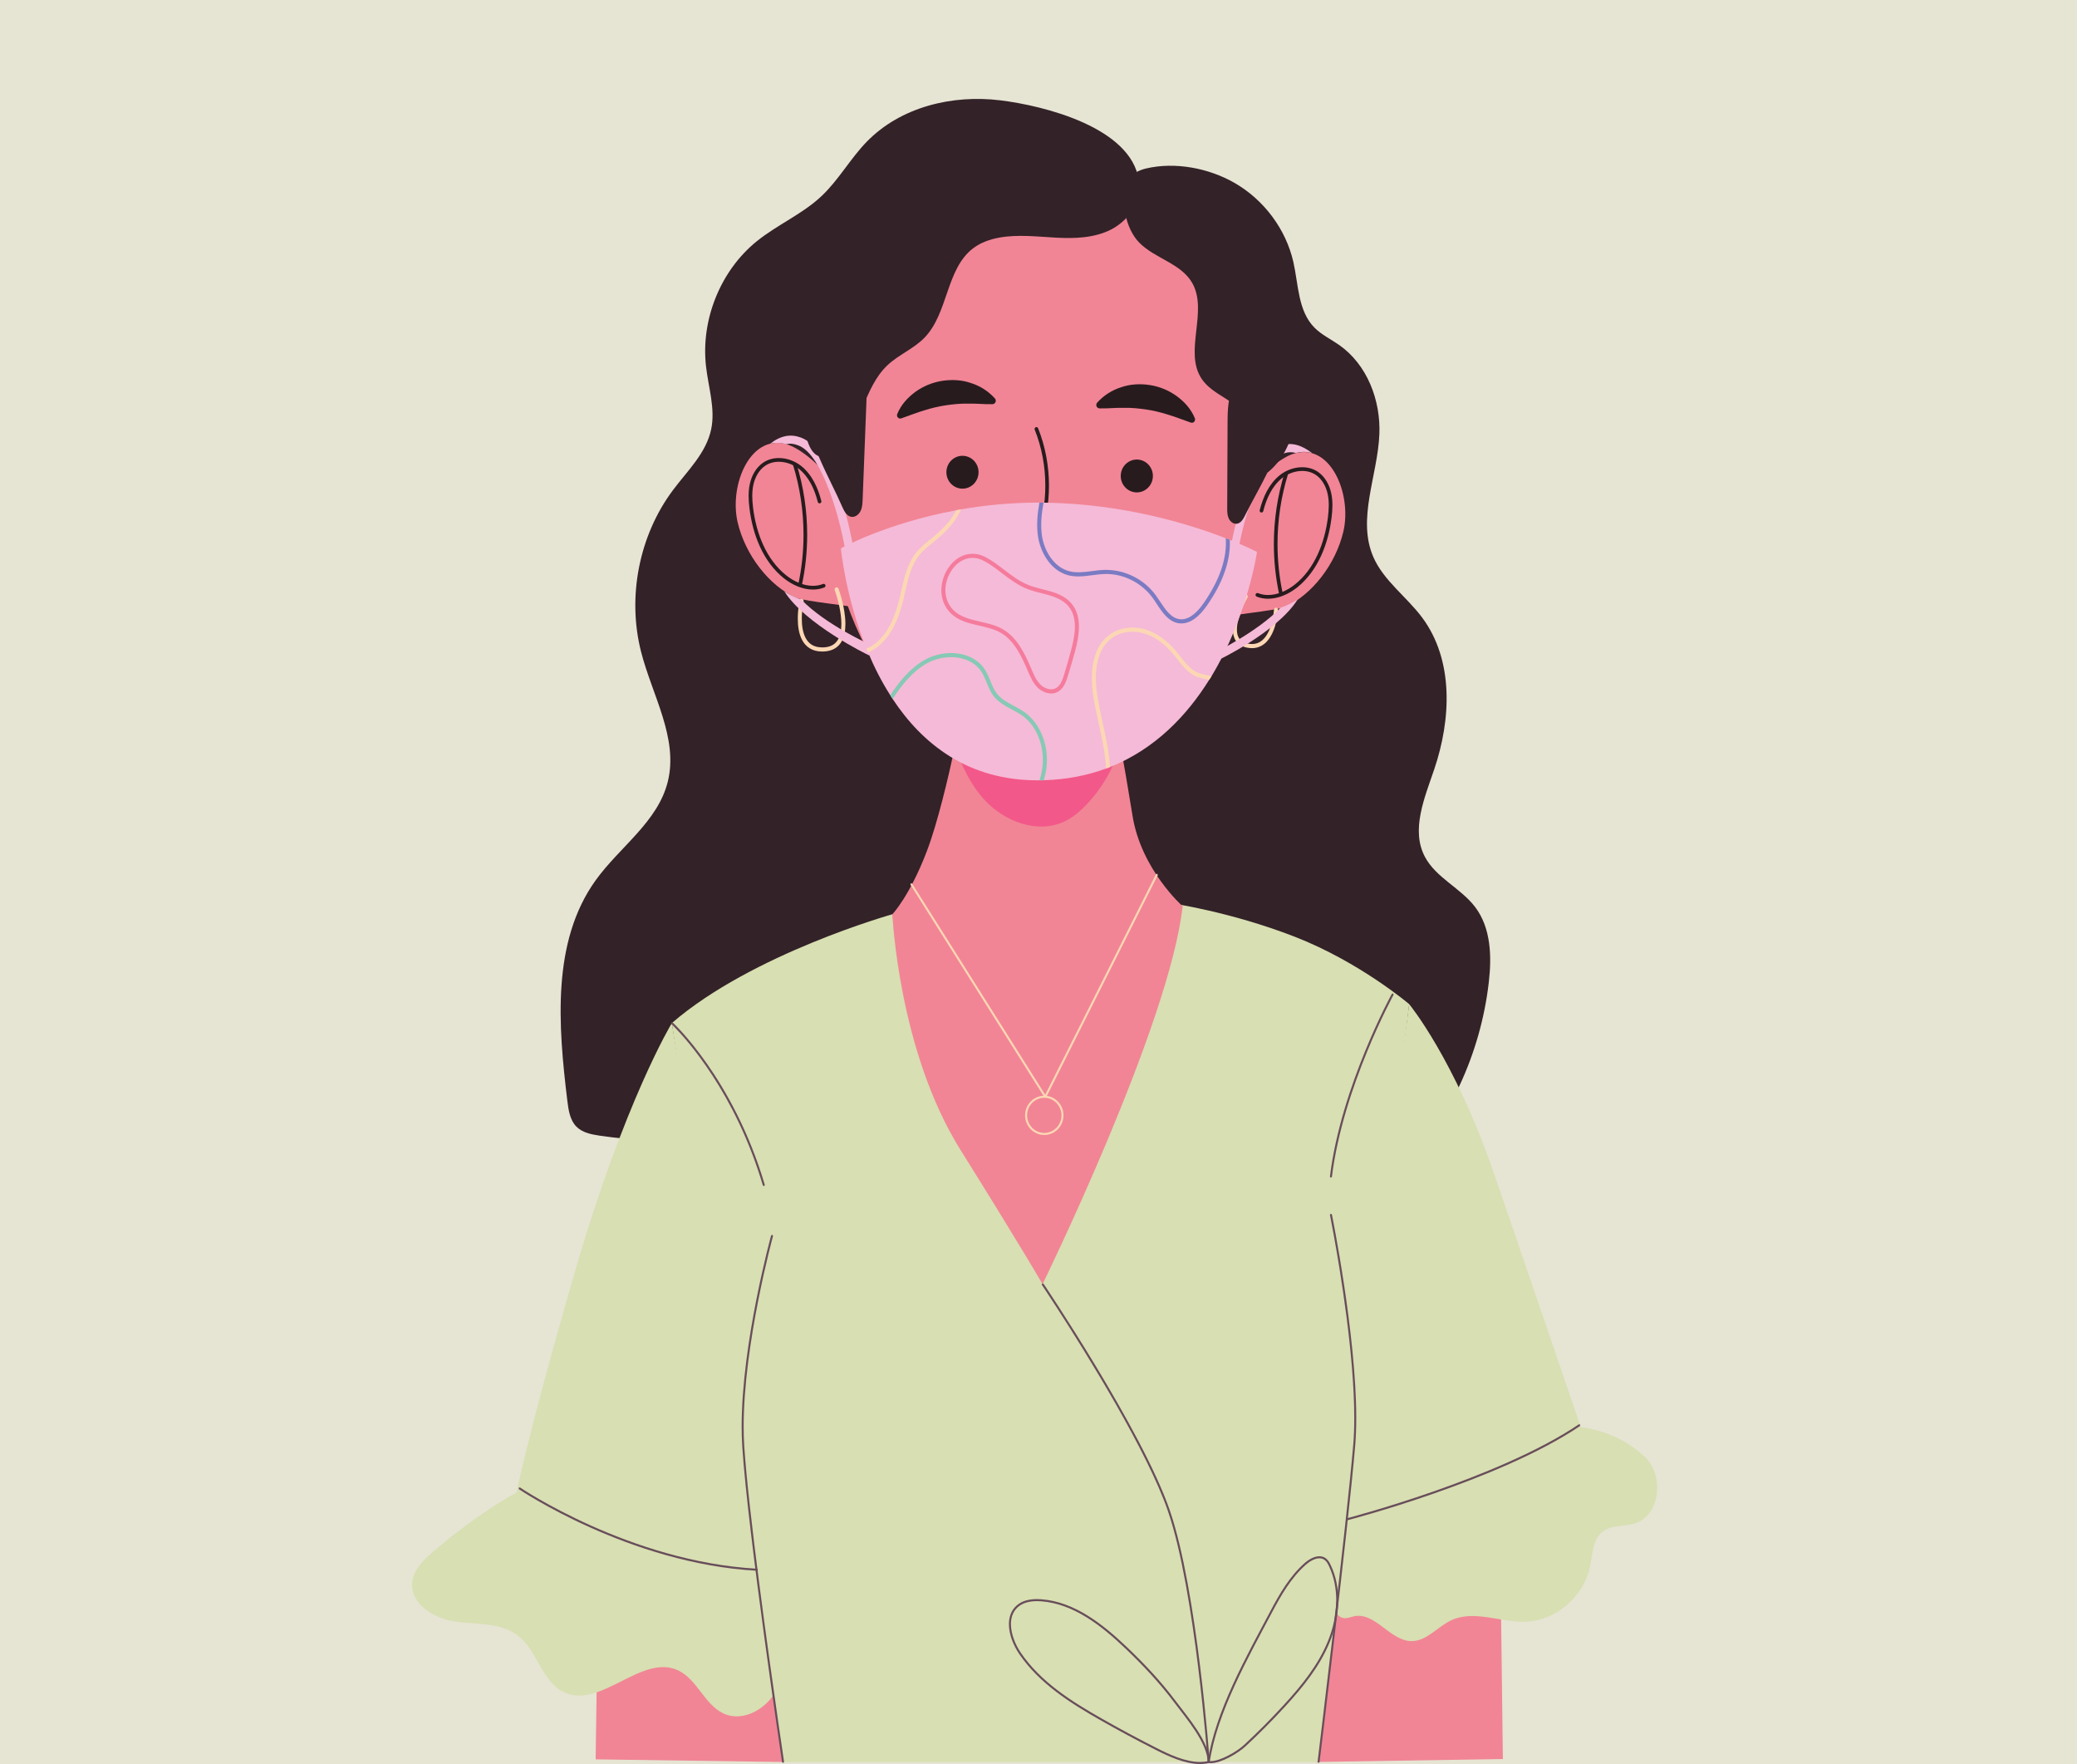 <svg width="126" height="107" viewBox="0 0 126 107" fill="none" xmlns="http://www.w3.org/2000/svg">
<rect width="126" height="107" fill="#E6E4D3"/>
<path d="M60.676 6.085C57.775 5.729 54.635 6.482 52.577 8.601C51.58 9.626 50.872 10.923 49.831 11.901C48.663 12.998 47.148 13.631 45.905 14.637C43.711 16.413 42.506 19.388 42.831 22.228C42.976 23.502 43.404 24.784 43.143 26.037C42.843 27.482 41.703 28.555 40.826 29.728C38.775 32.467 38.039 36.187 38.888 39.525C39.559 42.164 41.167 44.771 40.511 47.414C39.907 49.851 37.593 51.369 36.136 53.394C33.459 57.115 33.861 62.201 34.419 66.783C34.487 67.336 34.574 67.932 34.958 68.328C35.32 68.701 35.862 68.81 36.372 68.885C44.993 70.161 53.805 67.163 62.436 68.375C62.828 68.43 63.267 68.483 63.584 68.242C63.896 68.004 63.977 67.57 64.034 67.177C64.27 65.561 64.506 63.946 64.734 62.329C66.517 49.722 67.871 37.051 68.79 24.347C69.104 20.02 69.74 15.23 69.082 10.914C68.597 7.737 63.38 6.416 60.676 6.085" fill="#332228"/>
<path d="M74.881 11.088C76.68 12.119 78.01 13.905 78.462 15.897C78.774 17.28 78.739 18.869 79.749 19.883C80.175 20.31 80.739 20.575 81.235 20.923C82.943 22.118 83.761 24.279 83.679 26.332C83.577 28.857 82.299 31.481 83.32 33.803C83.952 35.238 85.34 36.202 86.279 37.467C88.198 40.051 88.036 43.631 87.007 46.664C86.418 48.401 85.582 50.339 86.438 51.967C87.108 53.242 88.623 53.871 89.493 55.025C90.455 56.299 90.498 58.019 90.316 59.593C90.067 61.744 89.469 63.855 88.552 65.825C88.348 66.26 88.115 66.707 87.716 66.983C87.22 67.323 86.571 67.337 85.965 67.337C79.811 67.337 73.658 67.337 67.505 67.337C66.835 67.337 66.084 67.304 65.626 66.827C65.369 66.561 65.251 66.197 65.148 65.845C63.822 61.344 63.615 56.609 63.503 51.925C63.194 39.043 63.558 25.983 67.118 13.577C67.511 12.203 67.967 10.588 69.523 10.22C71.29 9.802 73.332 10.201 74.881 11.088" fill="#332228"/>
<path d="M36.26 97.939L36.134 106.718L47.504 106.878L46.317 98.419L36.26 97.939Z" fill="#F18595"/>
<path d="M91.046 96.726L91.171 106.697L79.802 106.878L80.988 97.27L91.046 96.726" fill="#F18595"/>
<path d="M54.136 55.456C54.136 55.456 45.63 57.843 40.757 62.057L47.504 106.878H79.989L85.487 60.908C85.487 60.908 82.488 58.355 78.552 56.822C74.617 55.29 70.993 54.779 70.993 54.779L54.136 55.456" fill="#D8DFB2"/>
<path d="M85.487 60.908C85.487 60.908 88.235 64.228 90.609 71.124C92.983 78.019 95.982 86.83 95.982 86.83L81.238 92.576L85.487 60.908" fill="#D8DFB2"/>
<path d="M99.761 88.35C100.956 89.451 100.745 91.883 99.214 92.391C98.547 92.612 97.746 92.473 97.197 92.92C96.613 93.396 96.61 94.276 96.455 95.023C96.077 96.849 94.386 98.301 92.561 98.367C91.037 98.423 89.433 97.633 88.046 98.279C87.213 98.667 86.555 99.544 85.64 99.546C84.349 99.55 83.436 97.785 82.168 98.034C81.944 98.079 81.722 98.188 81.496 98.148C81.2 98.097 81.006 97.81 80.866 97.538C79.737 95.328 80.162 92.397 81.87 90.617C83.122 89.311 84.879 88.669 86.597 88.164C90.783 86.935 96.112 84.986 99.761 88.35" fill="#D8DFB2"/>
<path d="M40.757 62.057C40.757 62.057 37.884 66.782 34.885 77.125C31.886 87.468 31.262 90.916 31.262 90.916L46.505 96.407L40.757 62.057Z" fill="#D8DFB2"/>
<path d="M26.232 94.161C25.671 94.647 25.09 95.222 25.009 95.969C24.867 97.303 26.367 98.195 27.669 98.367C28.972 98.539 30.422 98.411 31.457 99.237C32.611 100.157 32.892 102.021 34.221 102.648C36.435 103.693 38.927 100.281 41.142 101.323C42.287 101.861 42.737 103.39 43.881 103.93C45.147 104.528 46.702 103.554 47.242 102.24C47.782 100.927 47.577 99.428 47.292 98.033C47.096 97.074 46.856 96.096 46.297 95.3C45.594 94.295 44.47 93.698 43.367 93.194C40.398 91.835 37.262 90.885 34.053 90.344C32.327 90.052 31.754 90.219 30.241 91.179C28.835 92.07 27.494 93.068 26.232 94.161" fill="#D8DFB2"/>
<path d="M63.196 77.926C63.197 77.928 63.571 78.482 64.159 79.391C65.923 82.119 69.608 88.034 70.852 91.66C71.682 94.077 72.286 97.885 72.681 101.086C72.879 102.686 73.025 104.136 73.122 105.185C73.218 106.234 73.264 106.881 73.264 106.882L73.33 106.94L73.387 106.873C73.385 106.87 72.638 96.488 70.968 91.62C69.295 86.75 63.298 77.858 63.297 77.856L63.212 77.84L63.196 77.926" fill="#684D5A"/>
<path d="M46.779 74.938C46.778 74.94 44.992 81.437 44.991 86.535C44.991 86.943 45.003 87.341 45.028 87.728C45.361 92.928 47.444 106.886 47.444 106.887L47.513 106.94L47.565 106.868C47.564 106.866 47.434 105.996 47.234 104.606C46.633 100.437 45.399 91.609 45.15 87.72C45.125 87.337 45.114 86.94 45.114 86.535C45.113 84 45.559 81.108 46.005 78.85C46.228 77.722 46.451 76.751 46.618 76.064C46.785 75.376 46.897 74.972 46.897 74.971L46.855 74.894L46.779 74.938" fill="#684D5A"/>
<path d="M80.679 73.69C80.679 73.692 80.771 74.144 80.909 74.905C81.325 77.186 82.155 82.227 82.155 86.013C82.155 86.587 82.136 87.132 82.094 87.633C81.885 90.1 81.344 94.91 80.855 99.103C80.611 101.198 80.379 103.14 80.208 104.559C80.038 105.976 79.929 106.868 79.929 106.87L79.982 106.94L80.05 106.886C80.05 106.885 81.799 92.585 82.216 87.644C82.258 87.138 82.277 86.59 82.277 86.013C82.277 80.943 80.799 73.667 80.799 73.665L80.727 73.616L80.679 73.69" fill="#684D5A"/>
<path d="M40.717 62.104C40.717 62.104 40.772 62.155 40.876 62.259C41.598 62.986 44.607 66.26 46.28 71.908L46.356 71.95L46.397 71.872C44.476 65.386 40.803 62.016 40.798 62.011L40.712 62.016L40.717 62.104Z" fill="#684D5A"/>
<path d="M84.433 60.281C84.432 60.285 81.347 65.906 80.678 71.371L80.731 71.441L80.8 71.387C81.132 68.671 82.067 65.909 82.919 63.827C83.345 62.785 83.751 61.914 84.05 61.303C84.349 60.693 84.54 60.344 84.54 60.343L84.517 60.258L84.433 60.281Z" fill="#684D5A"/>
<path d="M81.753 92.211C81.756 92.21 90.918 89.829 95.849 86.499L95.866 86.412L95.781 86.395C93.333 88.049 89.816 89.475 86.914 90.485C85.462 90.99 84.165 91.391 83.23 91.666C82.294 91.942 81.725 92.09 81.723 92.09L81.679 92.166L81.753 92.211Z" fill="#684D5A"/>
<path d="M31.478 90.33C31.482 90.332 38.151 94.85 45.918 95.278L45.982 95.218L45.925 95.153C42.062 94.941 38.466 93.709 35.836 92.53C34.521 91.94 33.448 91.364 32.704 90.935C32.332 90.721 32.042 90.543 31.845 90.419C31.648 90.296 31.546 90.226 31.546 90.225L31.461 90.243L31.478 90.33Z" fill="#684D5A"/>
<path d="M68.314 99.947L68.356 99.902C66.894 98.511 65.19 97.161 63.178 97.007C63.089 96.999 62.998 96.996 62.907 96.996C62.464 96.996 62.006 97.087 61.666 97.391C61.337 97.685 61.205 98.09 61.205 98.515C61.206 99.134 61.477 99.806 61.828 100.323C63.055 102.124 64.943 103.312 66.808 104.369C67.898 104.988 69.003 105.58 70.121 106.147C70.879 106.53 71.865 106.999 72.793 107C72.978 107 73.161 106.981 73.339 106.939L73.387 106.877C73.365 105.637 72.025 104.122 71.332 103.19C70.443 102.001 69.424 100.919 68.356 99.902L68.314 99.947L68.272 99.993C69.338 101.007 70.351 102.085 71.236 103.266C71.936 104.198 73.255 105.723 73.264 106.879L73.326 106.878L73.311 106.817C73.144 106.856 72.97 106.875 72.793 106.875C71.905 106.876 70.93 106.418 70.175 106.035C69.059 105.469 67.956 104.878 66.867 104.26C65.005 103.205 63.135 102.025 61.928 100.251C61.588 99.752 61.327 99.096 61.328 98.515C61.328 98.114 61.449 97.752 61.747 97.485C62.053 97.21 62.479 97.121 62.907 97.121C62.995 97.121 63.083 97.124 63.169 97.131C65.131 97.28 66.816 98.606 68.272 99.993L68.314 99.947" fill="#684D5A"/>
<path d="M77.112 97.775L77.165 97.804C77.726 96.745 78.336 95.69 79.219 94.911C79.452 94.704 79.769 94.52 80.041 94.522C80.155 94.522 80.261 94.552 80.358 94.624C80.473 94.709 80.552 94.847 80.62 94.993C80.926 95.64 81.062 96.35 81.062 97.07C81.063 97.913 80.876 98.769 80.556 99.551C79.965 101.001 78.96 102.238 77.903 103.393C77.129 104.24 76.32 105.054 75.479 105.834C75.031 106.254 74.017 106.829 73.451 106.825L73.335 106.816L73.326 106.878L73.386 106.887C73.831 103.868 75.749 100.482 77.165 97.804L77.112 97.775L77.058 97.745C75.643 100.422 73.717 103.813 73.265 106.868L73.315 106.94C73.359 106.947 73.404 106.95 73.451 106.95C74.084 106.946 75.085 106.364 75.561 105.927C76.404 105.145 77.215 104.328 77.993 103.478C79.052 102.32 80.068 101.072 80.669 99.599C80.994 98.804 81.185 97.932 81.185 97.07C81.185 96.334 81.046 95.605 80.73 94.939C80.66 94.789 80.574 94.63 80.43 94.522C80.311 94.434 80.177 94.397 80.041 94.397C79.717 94.398 79.386 94.599 79.139 94.816C78.236 95.614 77.62 96.683 77.058 97.745L77.112 97.775" fill="#684D5A"/>
<path d="M71.743 54.97C71.743 54.97 70.266 62.514 62.461 62.514C54.656 62.514 54.136 55.456 54.136 55.456C54.136 55.456 55.176 54.37 56.217 51.655C56.878 49.934 57.539 47.117 57.929 45.292C58.158 44.239 58.299 43.512 58.299 43.512H67.664C67.664 43.512 67.789 44.169 67.977 45.222C68.174 46.313 68.439 47.828 68.705 49.483C69.225 52.741 71.743 54.97 71.743 54.97" fill="#F18595"/>
<path d="M67.977 45.222C67.576 46.557 66.874 47.79 65.931 48.783C65.551 49.185 65.13 49.549 64.646 49.793C63.007 50.619 60.952 49.869 59.703 48.495C58.876 47.584 58.34 46.454 57.929 45.292C57.893 45.183 57.856 45.08 57.82 44.972C57.622 44.374 57.273 43.805 57.768 43.506C58.064 43.327 59.011 43.473 59.573 43.511C59.688 43.522 59.786 43.528 59.86 43.522C59.89 43.522 59.927 43.517 59.984 43.511H67.664C67.664 43.511 67.789 44.169 67.977 45.222" fill="#F25889"/>
<path d="M54.136 55.456C54.136 55.456 54.501 63.717 58.249 69.719C61.997 75.721 63.247 77.891 63.247 77.891C63.247 77.891 70.952 62.16 71.743 54.97L54.136 55.456Z" fill="#F18595"/>
<path d="M55.23 53.663L63.362 66.561L63.416 66.589L63.468 66.555L70.236 53.084L70.209 52.999L70.127 53.027L63.407 66.402L55.333 53.596L55.249 53.577L55.23 53.663" fill="#FCD7B4"/>
<path d="M64.455 67.655H64.394C64.392 68.243 63.927 68.719 63.351 68.72C62.775 68.719 62.309 68.243 62.309 67.655C62.309 67.066 62.775 66.591 63.351 66.59C63.927 66.591 64.392 67.066 64.394 67.655H64.455H64.516C64.516 66.997 63.994 66.464 63.351 66.464C62.708 66.464 62.186 66.997 62.186 67.655C62.186 68.312 62.708 68.845 63.351 68.845C63.994 68.845 64.516 68.312 64.516 67.655H64.455Z" fill="#FCD7B4"/>
<path d="M76.044 34.671C76.007 34.842 75.961 35.022 75.914 35.193C74.789 39.441 72.028 43.527 68.225 45.627C64.18 47.859 59.29 46.919 55.925 43.812C53.191 41.284 51.388 37.597 50.578 33.768C50.151 31.82 49.993 29.824 50.095 27.933C50.44 21.51 53.721 14.412 59.867 12.084C61.392 11.504 63.093 11.201 64.785 11.238C66.793 11.286 68.783 11.818 70.419 12.959C72.744 14.574 74.398 17.035 75.356 19.724C77.002 24.342 77.169 29.901 76.044 34.671" fill="#F18595"/>
<path d="M75.721 30.171C75.962 29.122 77.581 27.845 78.363 27.558C80.672 26.711 82.035 29.934 81.495 32.241C81.032 34.222 79.585 36.087 77.963 36.812C77.445 37.044 74.068 37.358 74.044 37.469L75.721 30.171" fill="#F18595"/>
<path d="M76.634 31.004C76.829 30.234 77.175 29.482 77.769 29.007C78.114 28.73 78.565 28.566 78.998 28.566C79.303 28.566 79.598 28.647 79.846 28.822C80.208 29.076 80.442 29.507 80.541 29.959C80.59 30.182 80.609 30.412 80.609 30.645C80.609 30.885 80.588 31.128 80.559 31.37C80.366 32.927 79.753 34.494 78.562 35.447C78.093 35.825 77.497 36.092 76.928 36.092C76.719 36.092 76.514 36.056 76.317 35.978C76.26 35.956 76.195 35.984 76.174 36.043C76.151 36.102 76.18 36.167 76.237 36.19C76.461 36.279 76.695 36.318 76.928 36.318C77.565 36.317 78.199 36.026 78.699 35.626C79.954 34.617 80.58 32.993 80.779 31.399C80.809 31.151 80.831 30.898 80.831 30.645C80.831 30.399 80.81 30.153 80.757 29.91C80.648 29.415 80.393 28.933 79.973 28.635C79.682 28.431 79.341 28.34 78.998 28.34C78.511 28.34 78.017 28.52 77.632 28.828C76.982 29.351 76.622 30.151 76.42 30.947C76.405 31.008 76.44 31.07 76.5 31.085C76.559 31.101 76.619 31.064 76.634 31.004" fill="#281B1E"/>
<path d="M77.922 28.701C77.494 30.088 77.278 31.543 77.278 32.998C77.278 34.026 77.386 35.053 77.603 36.058C77.616 36.119 77.675 36.158 77.735 36.144C77.794 36.131 77.832 36.07 77.819 36.009C77.606 35.021 77.5 34.009 77.5 32.998C77.5 31.566 77.713 30.134 78.133 28.77C78.152 28.71 78.119 28.646 78.061 28.627C78.003 28.609 77.94 28.642 77.922 28.701Z" fill="#281B1E"/>
<path d="M75.469 36.114C75.467 36.124 74.796 37.252 74.791 38.187C74.791 38.434 74.84 38.674 74.975 38.873C75.11 39.072 75.33 39.218 75.633 39.28C75.744 39.303 75.849 39.315 75.95 39.315C76.32 39.316 76.616 39.159 76.833 38.933C77.478 38.255 77.524 37.004 77.529 36.993C77.533 36.924 77.481 36.865 77.413 36.862C77.346 36.858 77.288 36.911 77.285 36.98C77.285 36.981 77.284 37.011 77.278 37.069C77.259 37.273 77.192 37.79 76.991 38.242C76.89 38.468 76.758 38.677 76.588 38.825C76.418 38.972 76.215 39.063 75.95 39.065C75.867 39.065 75.778 39.055 75.683 39.035C75.425 38.98 75.273 38.872 75.176 38.73C75.079 38.588 75.036 38.402 75.036 38.187C75.035 37.78 75.194 37.288 75.356 36.903C75.437 36.711 75.519 36.545 75.58 36.427C75.64 36.309 75.68 36.242 75.68 36.242C75.714 36.183 75.695 36.106 75.637 36.071C75.579 36.036 75.504 36.055 75.469 36.114" fill="#FCD7B4"/>
<path d="M50.524 29.614C50.283 28.566 48.663 27.288 47.882 27.001C45.573 26.155 44.21 29.377 44.749 31.684C45.213 33.665 46.66 35.53 48.282 36.256C48.8 36.487 52.176 36.801 52.202 36.913L50.524 29.614" fill="#F18595"/>
<path d="M49.825 30.39C49.623 29.594 49.264 28.794 48.613 28.272C48.228 27.964 47.734 27.784 47.248 27.783C46.905 27.783 46.563 27.874 46.273 28.079C45.852 28.376 45.596 28.858 45.488 29.353C45.435 29.596 45.414 29.842 45.414 30.088C45.414 30.341 45.436 30.594 45.467 30.842C45.665 32.437 46.29 34.061 47.545 35.069C48.046 35.47 48.681 35.761 49.317 35.762C49.55 35.762 49.784 35.722 50.008 35.633C50.065 35.611 50.094 35.544 50.072 35.486C50.049 35.428 49.985 35.399 49.928 35.422C49.731 35.5 49.526 35.535 49.317 35.535C48.748 35.536 48.152 35.268 47.683 34.89C46.492 33.937 45.879 32.37 45.687 30.814C45.657 30.571 45.636 30.328 45.636 30.088C45.636 29.855 45.655 29.626 45.704 29.403C45.803 28.95 46.037 28.52 46.399 28.265C46.647 28.09 46.942 28.01 47.248 28.01C47.68 28.009 48.131 28.173 48.476 28.45C49.07 28.925 49.416 29.677 49.611 30.447C49.626 30.508 49.687 30.544 49.746 30.529C49.805 30.513 49.84 30.451 49.825 30.39" fill="#281B1E"/>
<path d="M48.112 28.213C48.533 29.578 48.745 31.01 48.745 32.442C48.745 33.453 48.639 34.465 48.426 35.453C48.413 35.514 48.451 35.574 48.511 35.588C48.571 35.601 48.63 35.562 48.643 35.501C48.859 34.497 48.967 33.469 48.967 32.442C48.967 30.987 48.751 29.532 48.323 28.145C48.305 28.085 48.242 28.052 48.184 28.071C48.126 28.09 48.093 28.153 48.112 28.213" fill="#281B1E"/>
<path d="M50.639 35.797C50.639 35.797 50.663 35.863 50.7 35.979C50.815 36.329 51.042 37.127 51.042 37.845C51.042 38.221 50.979 38.571 50.821 38.822C50.662 39.071 50.419 39.238 49.995 39.267L49.88 39.27C49.352 39.266 49.067 39.044 48.882 38.714C48.699 38.384 48.64 37.934 48.641 37.525C48.641 37.244 48.668 36.981 48.695 36.79C48.708 36.695 48.721 36.617 48.732 36.564C48.742 36.511 48.748 36.483 48.748 36.483C48.763 36.415 48.722 36.348 48.656 36.333C48.59 36.317 48.525 36.359 48.51 36.427C48.509 36.432 48.397 36.929 48.397 37.525C48.397 37.958 48.453 38.443 48.669 38.837C48.882 39.232 49.278 39.525 49.88 39.52L50.011 39.516C50.494 39.489 50.832 39.272 51.027 38.957C51.222 38.643 51.286 38.248 51.286 37.845C51.285 36.821 50.869 35.715 50.867 35.708C50.843 35.644 50.772 35.611 50.709 35.636C50.646 35.661 50.614 35.733 50.639 35.797" fill="#FCD7B4"/>
<path d="M59.362 28.701C59.331 29.251 58.87 29.671 58.332 29.639C57.794 29.607 57.383 29.136 57.414 28.586C57.446 28.037 57.906 27.617 58.444 27.649C58.982 27.681 59.393 28.151 59.362 28.701Z" fill="#281B1E"/>
<path d="M69.938 28.928C69.906 29.477 69.446 29.898 68.908 29.866C68.37 29.834 67.959 29.363 67.991 28.813C68.021 28.264 68.483 27.844 69.021 27.876C69.558 27.907 69.969 28.378 69.938 28.928Z" fill="#281B1E"/>
<path d="M62.771 26.062C63.199 27.136 63.413 28.297 63.413 29.457C63.413 30.522 63.232 31.588 62.869 32.587C62.675 33.126 62.413 33.696 62.411 34.299C62.411 34.411 62.421 34.524 62.442 34.637C62.583 35.389 63.171 35.919 63.7 36.384C63.747 36.425 63.817 36.419 63.856 36.372C63.896 36.324 63.891 36.253 63.844 36.212C63.313 35.751 62.776 35.244 62.66 34.595C62.642 34.496 62.633 34.398 62.633 34.299C62.632 33.765 62.876 33.215 63.077 32.666C63.45 31.641 63.635 30.549 63.635 29.457C63.635 28.268 63.415 27.079 62.976 25.976C62.954 25.919 62.889 25.891 62.832 25.914C62.775 25.938 62.748 26.004 62.771 26.062" fill="#281B1E"/>
<path d="M54.43 25.113C54.664 24.546 55.062 24.114 55.535 23.766C56.009 23.424 56.572 23.191 57.161 23.101C57.747 23.011 58.361 23.042 58.913 23.238C59.471 23.414 59.967 23.738 60.353 24.165C60.431 24.25 60.425 24.383 60.342 24.462C60.304 24.498 60.255 24.517 60.206 24.517L60.188 24.517C59.634 24.526 59.164 24.465 58.702 24.485C58.246 24.472 57.815 24.523 57.387 24.583C56.959 24.645 56.533 24.747 56.092 24.885C55.65 25.014 55.197 25.194 54.701 25.368L54.673 25.378C54.571 25.413 54.46 25.358 54.426 25.255C54.409 25.207 54.413 25.156 54.43 25.113" fill="#281B1E"/>
<path d="M72.213 25.623C71.718 25.45 71.264 25.27 70.822 25.14C70.382 25.002 69.955 24.901 69.527 24.838C69.1 24.779 68.668 24.727 68.212 24.74C67.75 24.721 67.28 24.782 66.726 24.773L66.708 24.772C66.595 24.771 66.505 24.676 66.506 24.56C66.507 24.506 66.528 24.457 66.561 24.421C66.948 23.993 67.444 23.669 68.001 23.494C68.554 23.297 69.167 23.266 69.754 23.356C70.343 23.446 70.905 23.68 71.379 24.022C71.852 24.369 72.25 24.801 72.484 25.368C72.525 25.47 72.479 25.586 72.38 25.629C72.334 25.648 72.285 25.649 72.242 25.633L72.213 25.623" fill="#281B1E"/>
<path d="M76.254 33.477C76.254 33.477 75.701 37.364 73.494 41.02C73.445 41.09 73.401 41.164 73.352 41.24C72.011 43.39 70.078 45.436 67.338 46.526C67.259 46.556 67.181 46.586 67.103 46.616C65.982 47.031 64.725 47.286 63.32 47.327C63.276 47.332 63.227 47.332 63.178 47.332H63.066C58.74 47.376 55.946 45.116 54.15 42.395C54.1 42.321 54.052 42.245 54.007 42.17C53.469 41.325 53.024 40.444 52.662 39.574C52.627 39.499 52.598 39.419 52.564 39.344C51.277 36.174 51.013 33.262 51.013 33.262C51.013 33.262 53.738 31.742 58.001 30.952C58.099 30.932 58.197 30.912 58.299 30.897C59.733 30.647 61.333 30.482 63.056 30.487C63.139 30.487 63.222 30.487 63.305 30.492C63.379 30.487 63.452 30.492 63.525 30.492C68.233 30.582 72.163 31.797 74.36 32.648C74.443 32.683 74.526 32.712 74.604 32.742C75.662 33.168 76.254 33.477 76.254 33.477" fill="#F5BAD7"/>
<path d="M79.609 27.49C79.286 27.385 78.935 27.387 78.617 27.476C78.368 27.406 78.123 27.416 77.888 27.501C76.342 28.061 75.388 31.832 75.147 33.243L74.668 33.158C74.702 32.938 75.593 27.801 77.727 27.026C78.338 26.806 78.958 26.989 79.609 27.49" fill="#F5BAD7"/>
<path d="M78.72 36.364C77.457 38.354 73.92 40.039 73.763 40.11L73.558 39.655C73.591 39.639 76.215 38.389 77.697 36.854C78.113 36.724 78.495 36.503 78.72 36.364" fill="#F5BAD7"/>
<path d="M46.723 26.91C47.056 26.835 47.394 26.857 47.713 26.947C47.962 26.877 48.181 26.926 48.416 27.012C49.962 27.572 51.002 31.777 51.242 33.188L51.721 32.986C51.687 32.766 50.711 27.312 48.577 26.537C47.965 26.316 47.374 26.41 46.723 26.91" fill="#F5BAD7"/>
<path d="M47.584 35.874C48.846 37.865 52.585 39.694 52.742 39.764L52.794 39.104C52.759 39.089 50.089 37.899 48.606 36.364C48.191 36.234 47.809 36.014 47.584 35.874" fill="#F5BAD7"/>
<path d="M73.494 41.02C73.445 41.09 73.401 41.164 73.352 41.24C73.269 41.215 73.181 41.2 73.087 41.18C72.936 41.144 72.784 41.115 72.632 41.06C72.104 40.86 71.747 40.405 71.404 39.964C71.316 39.854 71.233 39.744 71.145 39.644C70.636 39.039 70.044 38.619 69.432 38.429C68.727 38.214 67.984 38.314 67.455 38.704C66.305 39.534 66.417 41.33 66.589 42.33C66.672 42.83 66.785 43.335 66.892 43.83C67.083 44.71 67.279 45.616 67.338 46.526C67.259 46.556 67.181 46.586 67.103 46.616C67.049 45.701 66.853 44.775 66.653 43.886C66.545 43.39 66.433 42.876 66.344 42.37C66.168 41.315 66.055 39.409 67.313 38.499C67.905 38.069 68.722 37.949 69.505 38.189C70.161 38.394 70.792 38.839 71.331 39.479C71.419 39.584 71.507 39.694 71.595 39.809C71.918 40.219 72.251 40.645 72.716 40.825C72.848 40.875 72.99 40.9 73.137 40.934C73.254 40.96 73.376 40.985 73.494 41.02" fill="#FCD7B4"/>
<path d="M74.605 32.742C74.663 33.978 74.203 35.308 73.234 36.709C72.725 37.444 72.201 37.814 71.678 37.814C71.629 37.814 71.581 37.814 71.536 37.809C70.9 37.724 70.528 37.168 70.171 36.628C70.088 36.499 70.005 36.373 69.917 36.254C69.246 35.339 68.135 34.783 67.02 34.818C66.775 34.823 66.52 34.858 66.276 34.888C65.791 34.953 65.292 35.018 64.803 34.893C63.755 34.618 63.134 33.537 62.977 32.583C62.865 31.882 62.933 31.167 63.056 30.487C63.139 30.487 63.222 30.487 63.305 30.492C63.183 31.162 63.109 31.867 63.217 32.543C63.359 33.413 63.922 34.403 64.866 34.648C65.306 34.763 65.762 34.703 66.242 34.643C66.496 34.608 66.755 34.573 67.014 34.568H67.103C68.267 34.568 69.418 35.148 70.112 36.104C70.2 36.228 70.288 36.358 70.376 36.489C70.704 36.984 71.038 37.489 71.566 37.559C72.035 37.619 72.54 37.284 73.034 36.564C73.993 35.173 74.444 33.858 74.36 32.648C74.444 32.683 74.526 32.713 74.605 32.742" fill="#7A7BC3"/>
<path d="M63.477 46.626C63.442 46.871 63.389 47.101 63.32 47.327C63.276 47.332 63.227 47.332 63.178 47.332H63.066C63.139 47.096 63.198 46.846 63.232 46.591C63.403 45.341 62.924 44.066 62.033 43.42C61.833 43.275 61.602 43.151 61.382 43.035C60.976 42.815 60.56 42.59 60.266 42.21C60.081 41.965 59.968 41.68 59.856 41.405C59.767 41.185 59.684 40.975 59.567 40.785C58.896 39.709 57.296 39.635 56.225 40.239C55.343 40.734 54.698 41.56 54.15 42.395C54.1 42.321 54.052 42.245 54.007 42.17C54.556 41.34 55.212 40.524 56.107 40.02C57.276 39.359 59.028 39.455 59.772 40.649C59.9 40.86 59.992 41.09 60.085 41.31C60.193 41.58 60.296 41.84 60.462 42.055C60.722 42.395 61.098 42.6 61.495 42.81C61.725 42.935 61.96 43.06 62.175 43.215C63.134 43.916 63.658 45.286 63.477 46.626" fill="#86C9B5"/>
<path d="M58.299 30.897C58.275 30.957 58.251 31.012 58.221 31.072C57.937 31.637 57.487 32.167 56.807 32.733C56.733 32.792 56.66 32.852 56.587 32.912C56.288 33.153 55.984 33.403 55.75 33.698C55.27 34.307 55.089 35.113 54.913 35.889C54.879 36.048 54.844 36.208 54.805 36.369C54.492 37.663 54.032 38.544 53.362 39.134C53.161 39.31 52.921 39.46 52.662 39.574C52.628 39.499 52.598 39.419 52.564 39.344C52.799 39.245 53.019 39.104 53.205 38.944C53.831 38.389 54.267 37.554 54.565 36.308C54.605 36.154 54.639 35.993 54.678 35.833C54.859 35.028 55.045 34.198 55.559 33.542C55.808 33.223 56.127 32.968 56.435 32.717C56.508 32.657 56.581 32.597 56.65 32.538C57.306 31.997 57.737 31.492 58.001 30.957V30.952C58.099 30.932 58.197 30.912 58.299 30.897" fill="#FCD7B4"/>
<path d="M64.969 39.469C64.837 39.964 64.695 40.454 64.549 40.934C64.445 41.26 64.323 41.595 64.059 41.74C63.765 41.905 63.369 41.765 63.134 41.54C62.87 41.29 62.713 40.925 62.566 40.57C62.16 39.624 61.695 38.659 60.82 38.159C60.404 37.924 59.929 37.814 59.464 37.709C58.843 37.564 58.255 37.429 57.834 37.004C57.135 36.294 57.271 35.223 57.771 34.533C58.045 34.153 58.475 33.838 58.999 33.838C59.219 33.838 59.459 33.893 59.709 34.033C60.09 34.238 60.443 34.508 60.78 34.768C61.26 35.133 61.754 35.508 62.351 35.738C62.61 35.838 62.895 35.908 63.169 35.978C63.79 36.134 64.426 36.299 64.832 36.794C65.409 37.499 65.209 38.594 64.969 39.469V39.469ZM65.023 36.633C64.563 36.073 63.888 35.904 63.227 35.738C62.948 35.663 62.684 35.598 62.434 35.503C61.871 35.288 61.412 34.938 60.927 34.568C60.579 34.303 60.222 34.028 59.826 33.813C59.023 33.373 58.143 33.598 57.57 34.388C57.013 35.163 56.861 36.373 57.663 37.184C58.133 37.659 58.784 37.809 59.41 37.949C59.856 38.054 60.315 38.159 60.702 38.379C61.51 38.839 61.955 39.764 62.341 40.675C62.503 41.05 62.664 41.435 62.968 41.725C63.169 41.915 63.467 42.065 63.77 42.065C63.907 42.065 64.049 42.035 64.177 41.96C64.519 41.77 64.671 41.37 64.778 41.01C64.93 40.529 65.072 40.034 65.209 39.539C65.463 38.604 65.669 37.429 65.023 36.633" fill="#F57B9C"/>
<path d="M69.116 14.722C70.071 15.687 71.635 15.971 72.319 17.152C73.314 18.872 71.792 21.34 72.902 22.985C73.579 23.99 75.009 24.267 75.616 25.317C76.228 26.375 75.88 28.008 76.896 28.664C78.585 27.307 78.857 24.794 78.596 22.615C78.197 19.273 76.855 16.055 74.773 13.447C73.997 12.474 73.104 11.572 72.02 10.985C71.026 10.446 69.249 9.817 68.517 11.055C67.884 12.129 68.297 13.893 69.116 14.722" fill="#332228"/>
<path d="M67.411 13.918C66.389 14.441 65.198 14.476 64.056 14.415C62.914 14.354 61.761 14.21 60.635 14.41C60.059 14.513 59.488 14.712 59.02 15.071C57.388 16.326 57.525 18.993 56.09 20.477C55.434 21.156 54.516 21.511 53.831 22.16C52.434 23.483 52.268 25.745 50.965 27.165C50.633 27.526 50.143 27.84 49.686 27.675C49.264 27.523 49.066 27.038 48.94 26.599C47.713 22.327 48.844 17.432 51.811 14.172C53.817 11.97 56.526 10.544 59.334 9.642C60.796 9.173 62.331 8.832 63.855 8.994C65.357 9.154 67.344 9.811 68.53 10.806C69.681 11.771 68.576 13.322 67.411 13.918" fill="#332228"/>
<path d="M51.1 30.753C51.213 31.012 51.367 31.305 51.641 31.349C51.874 31.387 52.101 31.213 52.206 30.997C52.311 30.782 52.322 30.532 52.332 30.291C52.407 28.324 52.484 26.357 52.56 24.39C52.599 23.387 52.578 22.234 51.829 21.584C49.834 19.854 48.863 23.121 48.873 24.575C48.888 26.622 50.305 28.924 51.1 30.753" fill="#332228"/>
<path d="M75.534 31.257C75.423 31.485 75.273 31.741 75.026 31.77C74.815 31.794 74.619 31.629 74.533 31.431C74.448 31.234 74.447 31.01 74.448 30.793C74.456 29.027 74.464 27.261 74.471 25.494C74.475 24.593 74.539 23.561 75.235 23.008C77.09 21.538 77.834 24.506 77.769 25.809C77.677 27.643 76.317 29.649 75.534 31.257" fill="#332228"/>
</svg>
